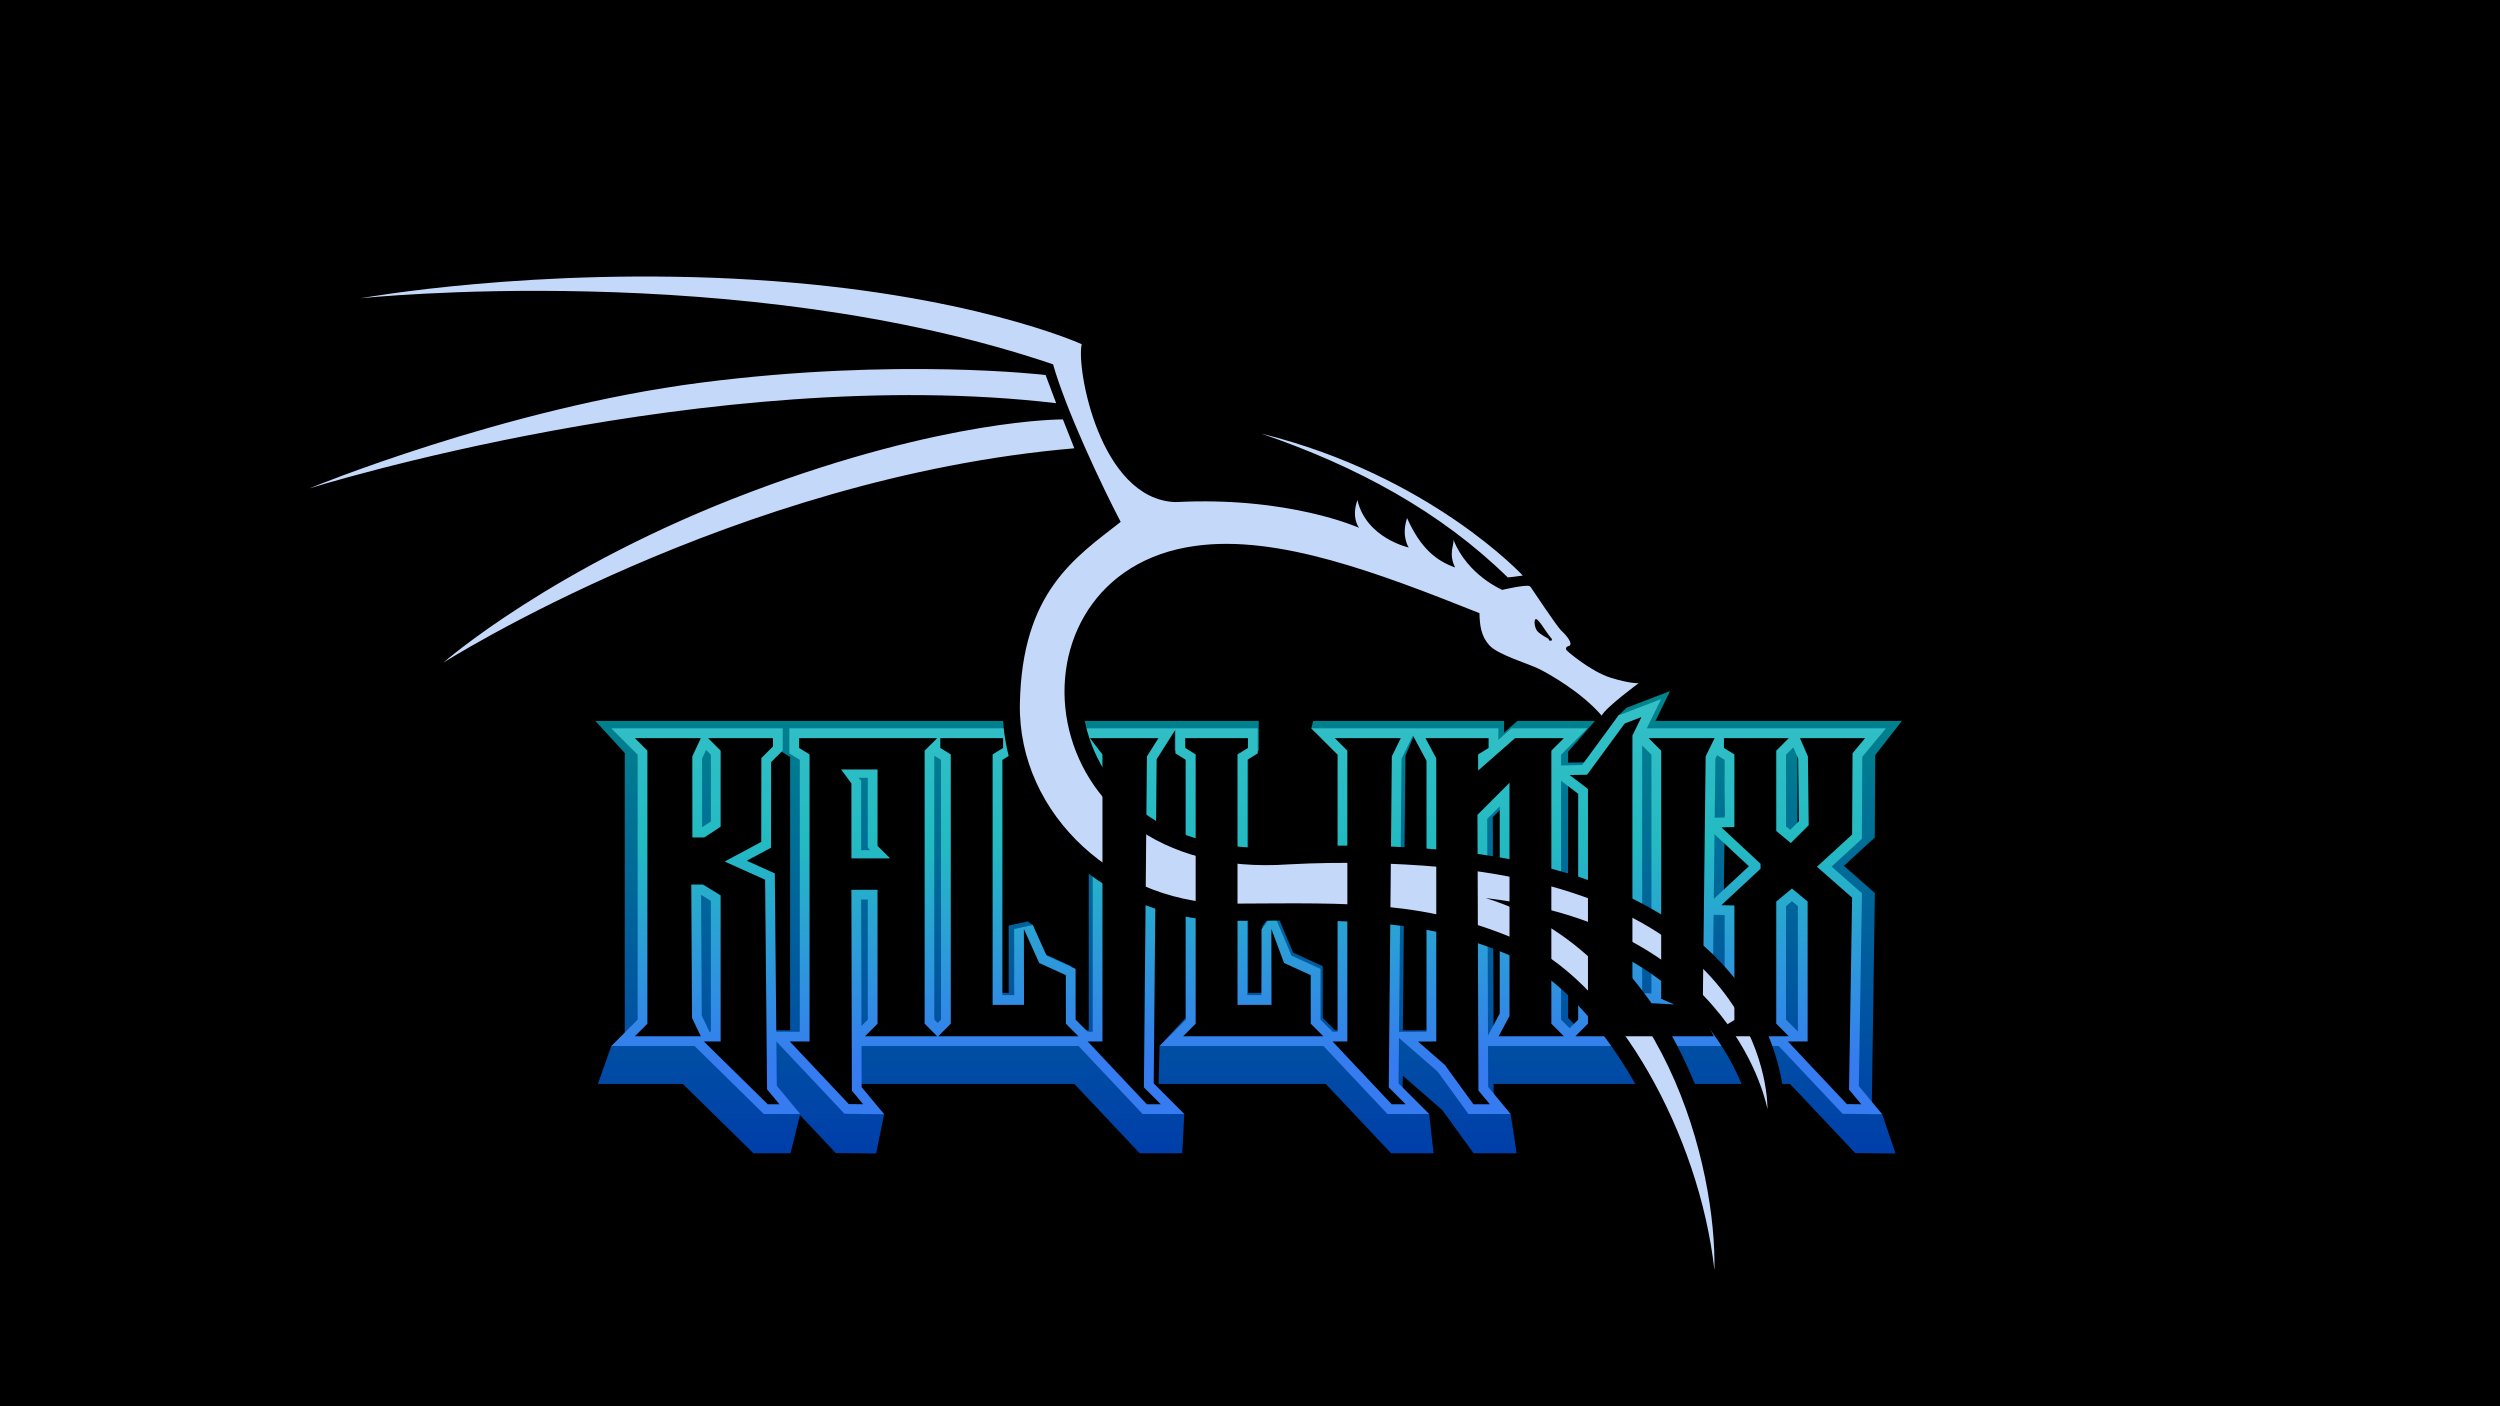 <?xml version="1.0" encoding="UTF-8" standalone="no"?>
<svg
   xmlns:dc="http://purl.org/dc/elements/1.1/"
   xmlns:cc="http://creativecommons.org/ns#"
   xmlns:rdf="http://www.w3.org/1999/02/22-rdf-syntax-ns#"
   xmlns:svg="http://www.w3.org/2000/svg"
   xmlns="http://www.w3.org/2000/svg"
   xmlns:xlink="http://www.w3.org/1999/xlink"
   xmlns:sodipodi="http://sodipodi.sourceforge.net/DTD/sodipodi-0.dtd"
   xmlns:inkscape="http://www.inkscape.org/namespaces/inkscape"
   width="3840"
   height="2160"
   version="1.1"
   viewBox="0 0 1016.025 571.514"
   id="svg8"
   sodipodi:docname="kali-ascii-base.svg"
   inkscape:version="1.0.2 (e86c870879, 2021-01-15)"
   inkscape:export-filename="/home/daniruiz/ascii.png"
   inkscape:export-xdpi="96"
   inkscape:export-ydpi="96">
  <defs
     id="defs12">
    <linearGradient
       inkscape:collect="always"
       id="linearGradient1078">
      <stop
         style="stop-color:#003eaa;stop-opacity:1"
         offset="0"
         id="stop1074" />
      <stop
         style="stop-color:#00868c;stop-opacity:1"
         offset="1"
         id="stop1076" />
    </linearGradient>
    <linearGradient
       id="linearGradient1066"
       x1="-23.82"
       x2="165.08"
       y1="-12.879"
       y2="-12.879"
       gradientTransform="matrix(0.658,0,0,0.658,21.237,76.4)"
       gradientUnits="userSpaceOnUse">
      <stop
         stop-color="#fd4949"
         offset="0"
         id="stop1060"
         style="stop-color:#367bf0;stop-opacity:1" />
      <stop
         stop-color="#f8de68"
         offset="1"
         id="stop1064"
         style="stop-color:#39c1c8;stop-opacity:1" />
    </linearGradient>
    <linearGradient
       id="linearGradient1009"
       x1="-23.82"
       x2="165.08"
       y1="-12.879"
       y2="-12.879"
       gradientTransform="matrix(0.658,0,0,0.658,21.237,76.4)"
       gradientUnits="userSpaceOnUse">
      <stop
         stop-color="#fd4949"
         offset="0"
         id="stop1003"
         style="stop-color:#367bf0;stop-opacity:1" />
      <stop
         stop-color="#fd7d00"
         offset=".544"
         id="stop1005"
         style="stop-color:#23bac2;stop-opacity:1" />
      <stop
         stop-color="#f8de68"
         offset="1"
         id="stop1007"
         style="stop-color:#39c1c8;stop-opacity:1" />
    </linearGradient>
    <linearGradient
       id="f"
       x1="-23.82"
       x2="165.08"
       y1="-12.879"
       y2="-12.879"
       gradientTransform="matrix(0.658,0,0,0.658,21.237,76.4)"
       gradientUnits="userSpaceOnUse">
      <stop
         stop-color="#fd4949"
         offset="0"
         id="stop19" />
      <stop
         stop-color="#fd7d00"
         offset=".544"
         id="stop21" />
      <stop
         stop-color="#f8de68"
         offset="1"
         id="stop23" />
    </linearGradient>
    <linearGradient
       id="a"
       x1="85.97"
       x2="54.856"
       y1="50.854"
       y2="-33.147"
       gradientTransform="matrix(0.658,0,0,0.658,21.275,76.24)"
       gradientUnits="userSpaceOnUse">
      <stop
         stop-color="#fd7d00"
         offset="0"
         id="stop26" />
      <stop
         stop-color="#f8de68"
         offset="1"
         id="stop28" />
    </linearGradient>
    <linearGradient
       inkscape:collect="always"
       xlink:href="#linearGradient1009"
       id="linearGradient983"
       x1="825.35"
       y1="432.438"
       x2="825.35"
       y2="268.76"
       gradientUnits="userSpaceOnUse"
       gradientTransform="translate(-17.992)" />
    <linearGradient
       inkscape:collect="always"
       xlink:href="#linearGradient1078"
       id="linearGradient1080"
       x1="516.756"
       y1="469.331"
       x2="516.756"
       y2="279.868"
       gradientUnits="userSpaceOnUse"
       gradientTransform="translate(8.467)" />
  </defs>
  <sodipodi:namedview
     pagecolor="#ffffff"
     bordercolor="#666666"
     borderopacity="1"
     objecttolerance="10"
     gridtolerance="10"
     guidetolerance="10"
     inkscape:pageopacity="0"
     inkscape:pageshadow="2"
     inkscape:window-width="3440"
     inkscape:window-height="1369"
     id="namedview10"
     showgrid="false"
     inkscape:zoom="0.3836709"
     inkscape:cx="928.39242"
     inkscape:cy="1033.3449"
     inkscape:window-x="0"
     inkscape:window-y="0"
     inkscape:window-maximized="1"
     inkscape:current-layer="svg8"
     inkscape:document-rotation="0"
     showguides="true"
     inkscape:guide-bbox="true"
     inkscape:snap-global="true" />
  <rect
     style="fill:#000000;fill-rule:evenodd;stroke-width:0.265;fill-opacity:1"
     id="rect830"
     width="1016.025"
     height="571.514"
     x="-1.3318142e-05"
     y="1.1582031e-05" />
  <path
     style="color:#000000;font-style:normal;font-variant:normal;font-weight:normal;font-stretch:normal;font-size:medium;line-height:normal;font-family:sans-serif;font-variant-ligatures:normal;font-variant-position:normal;font-variant-caps:normal;font-variant-numeric:normal;font-variant-alternates:normal;font-variant-east-asian:normal;font-feature-settings:normal;font-variation-settings:normal;text-indent:0;text-align:start;text-decoration:none;text-decoration-line:none;text-decoration-style:solid;text-decoration-color:#000000;letter-spacing:normal;word-spacing:normal;text-transform:none;writing-mode:lr-tb;direction:ltr;text-orientation:mixed;dominant-baseline:auto;baseline-shift:baseline;text-anchor:start;white-space:normal;shape-padding:0;shape-margin:0;inline-size:0;clip-rule:nonzero;display:inline;overflow:visible;visibility:visible;isolation:auto;mix-blend-mode:normal;color-interpolation:sRGB;color-interpolation-filters:linearRGB;solid-color:#000000;solid-opacity:1;vector-effect:none;fill:url(#linearGradient1080);fill-opacity:1;fill-rule:nonzero;stroke:none;stroke-width:1.02;stroke-linecap:butt;stroke-linejoin:miter;stroke-miterlimit:4;stroke-dasharray:none;stroke-dashoffset:0;stroke-opacity:1;color-rendering:auto;image-rendering:auto;shape-rendering:auto;text-rendering:auto;enable-background:accumulate;stop-color:#000000"
     d="m 678.727,280.86 -17.659,6.777 -3.296,3.117 -11.804,19.042 -8.679,0.157 v -4.445 l 10.922,-12.513 h -31.516 l -5.417,4.756 v -4.756 h -33.942 -3.023 -40.584 l -0.839,3.013 11.771,9.496 v 113.206 h -2.087 l -4.995,-4.999 v -21.039 l -12.029,-5.483 -7.481,-17.749 -4.887,6.859 -0.443,1.406 0.341,25.838 -5.845,-0.004 v -95.901 l 4.334,-2.679 v -11.966 h -34.103 v 11.966 l 4.336,2.681 v 106.07 l -10.554,11.403 -0.374,15.402 h 67.916 l 0.838,0.89 25.697,27.284 h 17.297 l -1.782,-15.946 -10.908,-0.451 0.173,-15.118 16.046,13.965 12.734,17.556 h 17.494 l -2.434,-15.946 -6.875,-0.562 -0.062,-11.672 h 26.442 14.767 52.507 6.624 20.133 l 0.84,0.892 25.627,27.203 16.414,0.181 -5.405,-15.948 -4.282,-0.485 1.285,-89.424 -12.593,-11.057 12.555,-11.489 0.177,-33.475 10.853,-13.919 h -31.537 -11.314 -22.716 -6.662 -27.932 z m -436.795,12.135 11.988,13.038 v 54.368 61.551 l -5.485,3.162 -5.434,15.402 h 34.496 l 1.022,1.004 27.673,27.171 h 15.106 l 3.924,-15.946 -13.804,-14.111 2.615,2.774 25.629,27.199 16.414,0.179 3.252,-15.948 -12.627,-12.322 h 22.015 19.103 48.811 l 0.84,0.892 25.703,27.282 h 17.297 l 0.852,-15.946 -13.543,-0.451 1.227,-144.894 9.023,-11.392 -0.563,-3.013 -44.3,-8e-5 1.765,3.013 7.567,10.806 v 111.895 h -2.085 l -4.995,-4.999 v -21.041 l -12.031,-5.481 -3.648,-11.255 -2.064,-1.441 -7.737,1.667 0.046,27.384 -4.911,-0.004 V 307.641 L 409.408,304.96 V 292.994 H 387.825 375.304 316.779 V 304.96 l 4.336,2.681 v 57.223 53.845 h -9.737 l -0.615,-64.022 -11.627,-5.24 10.045,-5.385 0.048,-35.48 7.838,-4.814 -0.288,-10.775 h -30.323 -13.112 z m 333.958,2.949 5.618,12.087 v 110.692 l -11.38,0.026 1.042,-111.582 z m 95.524,4.148 3.299,5.417 v 97.359 l -3.299,-0.201 z m 62.115,2.378 2.004,4.608 0.301,25.986 -3.597,3.597 -1.743,-1.446 v -29.708 z m -451.237,1.054 1.982,1.98 v 27.645 l -3.627,2.406 -0.024,-28.447 z m 419.645,2.191 3.123,1.93 v 23.873 l -4.119,0.088 0.281,-24.428 z m -325.043,0.229 2.744,1.697 v 106.07 l -1.372,1.374 -1.372,-1.374 z m -46.642,1.639 8.203,11.153 v 33.791 h 29.857 l -10.926,-10.926 v -34.018 z m 16,8.094 h 3.041 v 28.756 h -2.744 v -28.352 z m 291.037,0.653 7.078,5.373 v 92.009 l -3.539,3.541 -3.539,-3.537 z m -25.436,10.579 v 84.284 l -4.859,9.079 -0.323,-88.182 z m 89.01,11.585 14.24,13.238 -14.546,13.525 z m -420.647,25.088 4.049,2.487 v 52.64 h -0.574 l -3.19,-6.64 z m 66.339,1.948 h 2.738 v 48.181 l -2.613,2.615 z m 386.394,0.683 2.456,0.452 v 51.962 l -4.382,-4.915 V 366.664 Z m -31.41,4.053 3.52,0.098 v 41.211 l -2.479,2.187 -1.508,-2.814 z"
     id="path1056"
     sodipodi:nodetypes="cccccccccccccccccccccccccccccccccccccccccccccccccccccccccccccccccccccccccccccccccccccccccccccccccccccccccccccccccccccccccccccccccccccccccccccccccccccccccccccccccccccccccccccccccccccccccccccccccccccccccccccccccccccccc" />
  <path
     id="path1047"
     style="color:#000000;font-style:normal;font-variant:normal;font-weight:normal;font-stretch:normal;font-size:medium;line-height:normal;font-family:sans-serif;font-variant-ligatures:normal;font-variant-position:normal;font-variant-caps:normal;font-variant-numeric:normal;font-variant-alternates:normal;font-variant-east-asian:normal;font-feature-settings:normal;font-variation-settings:normal;text-indent:0;text-align:start;text-decoration:none;text-decoration-line:none;text-decoration-style:solid;text-decoration-color:#000000;letter-spacing:normal;word-spacing:normal;text-transform:none;writing-mode:lr-tb;direction:ltr;text-orientation:mixed;dominant-baseline:auto;baseline-shift:baseline;text-anchor:start;white-space:normal;shape-padding:0;shape-margin:0;inline-size:0;clip-rule:nonzero;display:inline;overflow:visible;visibility:visible;isolation:auto;mix-blend-mode:normal;color-interpolation:sRGB;color-interpolation-filters:linearRGB;solid-color:#000000;solid-opacity:1;vector-effect:none;fill:url(#linearGradient983);fill-opacity:1;fill-rule:nonzero;stroke:none;stroke-width:1;stroke-linecap:butt;stroke-linejoin:miter;stroke-miterlimit:4;stroke-dasharray:none;stroke-dashoffset:0;stroke-opacity:1;color-rendering:auto;image-rendering:auto;shape-rendering:auto;text-rendering:auto;enable-background:accumulate;stop-color:#000000"
     d="m 675.09,284.107 -17.319,6.646 -14.808,20.174 -8.512,0.154 v -4.36 l 10.711,-10.715 H 614.254 l -5.312,4.664 v -4.664 h -33.287 -2.965 -39.801 l 10.721,10.711 v 112.578 h -2.047 l -4.899,-4.902 v -20.633 l -11.797,-5.377 -7.336,-17.406 -4.793,6.726 -0.099,26.719 -5.733,-0.004 v -95.607 l 4.25,-2.627 V 296.008 H 478.028 434.93 l 9.152,11.996 v 111.293 h -2.045 l -4.898,-4.902 v -20.635 l -11.799,-5.375 -5.601,-12.451 -7.588,1.635 0.045,26.856 -4.816,-0.004 v -95.605 l 4.252,-2.629 V 296.008 H 390.465 378.186 320.789 V 306.185 l 4.252,2.629 v 56.119 54.363 h -9.549 l -0.604,-64.344 -11.402,-5.139 9.851,-5.281 0.047,-34.795 4.721,-4.721 v -9.009 h -27.055 -12.859 -29.767 l 10.719,10.711 v 53.838 53.838 l -10.709,10.718 h 33.83 l 1.002,0.984 27.139,26.647 h 14.814 l -9.52,-11.471 -0.17,-18.006 2.564,2.72 25.135,26.674 16.098,0.176 -9.154,-11.027 -0.039,-16.698 h 21.59 18.734 47.869 l 0.824,0.875 25.207,26.756 h 16.963 l -12.445,-12.447 1.203,-131.719 7.632,-12.069 v 9.677 l 4.252,2.629 V 414.394 l -10.717,10.718 h 66.606 l 0.822,0.873 25.201,26.758 h 16.963 l -12.445,-12.447 0.17,-18.459 15.736,13.695 12.488,17.217 h 17.156 l -9.129,-11 -0.061,-16.637 h 25.932 14.482 51.494 6.496 19.744 l 0.824,0.875 25.133,26.678 16.098,0.178 -9.5,-11.446 1.259,-78.357 -12.349,-10.844 12.313,-11.268 0.174,-33.348 9.605,-11.574 h -29.89 -11.096 -22.278 -6.533 -27.392 z m -100.854,14.793 5.51,10.297 v 110.113 l -11.16,0.026 1.022,-110.987 z m 93.162,4.069 3.754,3.756 v 97.037 l -3.754,-0.197 z m 61.435,0.775 1.965,4.52 0.295,25.484 -3.528,3.528 -1.709,-1.418 v -29.135 z m -441.867,1.034 1.944,1.941 v 27.112 l -3.556,2.359 -0.024,-27.898 z m 410.885,2.148 3.062,1.892 v 23.412 l -4.039,0.086 0.275,-23.957 z m -318.107,0.225 2.691,1.664 v 105.58 l -1.346,1.347 -1.346,-1.347 z m -30.83,8.944 h 3.764 v 28.344 l 0.925,1.092 h -3.613 v -28.271 z m 285.537,1.241 6.941,5.27 v 91.791 l -3.471,3.473 -3.471,-3.469 z m -24.945,10.375 v 84.215 l -4.766,8.905 -0.316,-88.037 z m 87.293,11.361 13.965,12.982 -14.266,13.264 z m -411.867,24.603 3.971,2.44 v 53.182 h -0.563 l -3.129,-6.512 z m 65.059,1.911 h 2.686 v 48.809 l -2.563,2.564 z m 378.275,0.67 2.408,2 v 50.959 l -4.816,-4.82 v -46.139 z m -31.842,5.531 4.49,0.096 v 40.416 l -3.469,2.145 -1.478,-2.76 z"
     sodipodi:nodetypes="ccccccccccccccccccccccccccccccccccccccccccccccccccccccccccccccccccccccccccccccccccccccccccccccccccccccccccccccccccccccccccccccccccccccccccccccccccccccccccccccccccccccccccccccccccccccccccccccccccccc" />
  <path
     style="color:#000000;font-style:normal;font-variant:normal;font-weight:normal;font-stretch:normal;font-size:medium;line-height:normal;font-family:sans-serif;font-variant-ligatures:normal;font-variant-position:normal;font-variant-caps:normal;font-variant-numeric:normal;font-variant-alternates:normal;font-variant-east-asian:normal;font-feature-settings:normal;font-variation-settings:normal;text-indent:0;text-align:start;text-decoration:none;text-decoration-line:none;text-decoration-style:solid;text-decoration-color:#000000;letter-spacing:normal;word-spacing:normal;text-transform:none;writing-mode:lr-tb;direction:ltr;text-orientation:mixed;dominant-baseline:auto;baseline-shift:baseline;text-anchor:start;white-space:normal;shape-padding:0;shape-margin:0;inline-size:0;clip-rule:nonzero;display:inline;overflow:visible;visibility:visible;isolation:auto;mix-blend-mode:normal;color-interpolation:sRGB;color-interpolation-filters:linearRGB;solid-color:#000000;solid-opacity:1;vector-effect:none;fill:#000000;fill-opacity:1;fill-rule:nonzero;stroke:none;stroke-linecap:butt;stroke-linejoin:miter;stroke-miterlimit:5;stroke-dasharray:none;stroke-dashoffset:0;stroke-opacity:1;paint-order:stroke fill markers;color-rendering:auto;image-rendering:auto;shape-rendering:auto;text-rendering:auto;enable-background:accumulate;stop-color:#000000"
     d="m 273.777,105.458 c -73.375,-1.12 -128.492,8.867 -128.492,8.867 l -9.841,15.17 11.823,-1.315 c 0,0 122.474,-12.553 237.572,14.93 -25.342,-0.509 -60.654,0.279 -100.854,5.457 -81.12,10.448 -160.945,43.445 -160.945,43.445 l -6.49,16.691 11.254,-3.533 c 0,0 135.349,-41.968 263.879,-37.01 -21.984,3.964 -51.934,11.222 -88.844,25.131 -81.727,30.798 -127.322,70.785 -127.322,70.785 l -6.101,19.884 14.482,-8.712 c 0,0 117.198,-74.242 252.723,-86.01 3.6,7.899 7.013,14.971 10.035,20.932 -8.135,6.274 -16.851,13.089 -24.119,23.344 -8.598,12.13 -14.599,28.635 -15.047,52.367 -0.935,49.593 43.659,89.993 95.561,88.348 l -0.195,0.002 c 45.886,-0.18 75.818,-1.611 113.729,15.344 16.818,8.108 33.985,26.514 47.32,49.746 13.353,23.262 22.96,51.222 25.898,77.672 l 14.108,14.045 -0.145,-14.672 c -0.493,-27.591 -4.58,-54.701 -19.326,-85.723 -7.948,-16.719 -18.968,-32.835 -33.422,-46.121 20.072,8.918 33.539,20.814 42.596,32.148 14.927,18.682 17.801,35.299 17.801,35.299 l 13.767,13.486 0.055,-11.952 0.076,-2.547 c 0,0 0.596,-24.097 -17.018,-48.945 -17.614,-24.848 -53.39,-50.502 -122.92,-56.676 -17.584,-1.561 -39.603,-2.265 -61.893,-1.047 l -0.055,0.002 -0.055,0.004 C 472.033,347.913 446.222,320.833 440.707,292.246 c -2.758,-14.294 -0.182,-28.995 7.414,-40.588 7.596,-11.593 20.069,-20.331 38.576,-22.848 l 0.014,-0.002 0.016,-0.002 c 29.675,-4.166 68.807,9.865 107.912,25.336 0.539,4.218 1.865,8.819 5.447,12.807 h 0.002 c 3.817,4.249 8.09,5.517 12.416,7.266 4.326,1.749 8.83,3.393 9.795,3.875 3.457,1.73 12.812,2.881 19.911,11.104 55.837,-22.242 37.005,-3.19 4.525,-25.867 -0.708,-0.499 -1.141,-0.867 -1.746,-1.326 0.054,-1.059 0.108,-2.173 -0.082,-2.842 -0.524,-1.844 -1.244,-2.893 -1.926,-3.865 -1.363,-1.944 -2.728,-3.297 -3.877,-4.32 l 0.004,0.002 c 0.835,0.745 0.294,0.294 -0.043,-0.143 -0.337,-0.437 -0.825,-1.097 -1.381,-1.869 -1.111,-1.544 -2.51,-3.558 -3.875,-5.547 -1.331,-1.94 -1.714,-2.526 -2.666,-3.938 l 2.184,-0.268 -9.285,-10.039 c 0,0 -24.646,-26.48 -69.904,-46.191 l -1.045,-4.486 -1.242,3.469 c -11.326,-4.798 -23.864,-9.161 -37.639,-12.566 l -3.943,13.426 c 12.583,4.295 24.57,9.207 36.008,14.701 l -1.201,3.352 c -0.419,1.168 -0.72,2.306 -0.941,3.41 -12.731,-3.773 -35.838,-8.741 -66.137,-7.23 -5.72,-0.201 -10.27,-2.661 -14.561,-7.059 -4.295,-4.403 -7.981,-10.768 -10.727,-17.564 -2.745,-6.797 -4.578,-14 -5.547,-19.887 -0.969,-5.887 -0.66,-11.272 -0.74,-10.951 l 1.422,-5.656 -5.309,-2.422 c 0,0 -47.296,-21.436 -136.301,-26.836 -11.12,-0.675 -21.975,-1.061 -32.457,-1.221 z m 285.705,98.85 c 2,1.099 3.998,2.199 5.955,3.344 l -0.23,0.691 c -0.294,0.884 -0.469,1.728 -0.656,2.574 -2.038,-1.64 -3.856,-3.853 -5.068,-6.609 z m -99.762,0.648 c 5.101,3.477 11.064,5.868 17.812,6.1 l 0.305,0.01 0.305,-0.016 c 44.57,-2.346 71.289,9.832 71.289,9.832 l 15.588,7.033 c -27.809,-9.722 -55.281,-16.48 -80.225,-12.982 -22.067,3.005 -38.633,14.154 -48.391,29.047 -9.76,14.896 -12.853,33.286 -9.451,50.918 6.804,35.263 40.63,67.37 97.404,63.369 l -0.109,0.008 c 21.489,-1.175 42.966,-0.491 59.889,1.012 7.012,0.623 13.418,1.54 19.664,2.531 l -1.578,7.48 c -32.181,-10.093 -61.527,-9.221 -99.422,-9.072 h -0.098 l -0.098,0.002 c -44.397,1.408 -81.884,-33.09 -81.111,-74.08 0.407,-21.562 5.497,-34.691 12.473,-44.533 6.976,-9.842 16.243,-16.54 25.797,-23.986 l 4.609,-3.594 -2.709,-5.178 c -0.546,-1.044 -1.33,-2.693 -1.943,-3.9 z m 113.77,24.941 4.926,1.078 c 2.3,1.889 4.658,3.401 7.072,4.57 -3.624,-1.404 -7.231,-2.869 -10.857,-4.213 z m 44.723,15.473 c 0.123,0.183 0.39,0.572 0.557,0.82 l -1.27,2.742 c -1.44,3.111 -0.948,4.573 -0.625,6.363 0.323,1.789 0.871,3.642 2.512,5.648 0.63,0.771 1.133,1.153 1.656,1.602 -1.15,-0.43 -2.115,-0.844 -3.289,-1.318 -3.86,-1.56 -7.616,-4.052 -7.246,-3.641 -1.897,-2.112 -2.119,-4.007 -2.244,-8.598 l -0.072,-2.637 1.738,0.732 2.234,-0.531 c 0,0 2.09,-0.497 4.369,-0.922 0.606,-0.113 1.108,-0.173 1.68,-0.262 z m 7.125,10.377 c 0.315,0.445 0.681,0.987 0.975,1.395 0.077,0.107 0.134,0.18 0.209,0.283 l -1.494,1.059 c -0.389,0.049 -0.737,0.048 -1.084,0.037 0.197,-0.846 0.556,-1.788 1.316,-2.715 0.025,-0.031 0.052,-0.028 0.078,-0.059 z m 16.543,3.619 c 0.028,0.022 0.172,0.308 0.215,0.363 -0.074,-0.065 -0.224,-0.188 -0.273,-0.232 -0.091,-0.083 -0.142,-0.138 -0.084,-0.078 0.029,0.03 0.017,-0.153 0.143,-0.053 z"
     id="path971"
     sodipodi:nodetypes="ccccccccccccccccsccccscccscsccccscccsssscccccsccccssccsssccccccccccccsssccccsccccccccccccsscccccccccsccccccccccccsccscccccsccscscscscssscssss" />
  <path
     style="color:#000000;font-style:normal;font-variant:normal;font-weight:normal;font-stretch:normal;font-size:medium;line-height:normal;font-family:sans-serif;font-variant-ligatures:normal;font-variant-position:normal;font-variant-caps:normal;font-variant-numeric:normal;font-variant-alternates:normal;font-variant-east-asian:normal;font-feature-settings:normal;font-variation-settings:normal;text-indent:0;text-align:start;text-decoration:none;text-decoration-line:none;text-decoration-style:solid;text-decoration-color:#000000;letter-spacing:normal;word-spacing:normal;text-transform:none;writing-mode:lr-tb;direction:ltr;text-orientation:mixed;dominant-baseline:auto;baseline-shift:baseline;text-anchor:start;white-space:normal;shape-padding:0;shape-margin:0;inline-size:0;clip-rule:nonzero;display:inline;overflow:visible;visibility:visible;opacity:1;isolation:auto;mix-blend-mode:normal;color-interpolation:sRGB;color-interpolation-filters:linearRGB;solid-color:#000000;solid-opacity:1;vector-effect:none;fill:#c4d9f9;fill-opacity:1;fill-rule:nonzero;stroke:none;stroke-width:14.007;stroke-linecap:butt;stroke-linejoin:miter;stroke-miterlimit:5;stroke-dasharray:none;stroke-dashoffset:0;stroke-opacity:1;paint-order:stroke fill markers;color-rendering:auto;image-rendering:auto;shape-rendering:auto;text-rendering:auto;enable-background:accumulate;stop-color:#000000"
     d="m 431.977,170.458 c 0,0 -47.511,-0.442 -126.668,29.388 -80.668,30.399 -125.169,69.493 -125.169,69.493 0,0 118.515,-75.357 256.475,-87.145 z m 180.791,64.222 6.13,-0.753 c 0,0 -37.7,-40.757 -106.369,-57.732 38.813,13.249 72.996,31.79 100.237,58.483 z m 11.087,17.196 c 0.852,-1.694 4.298,4.982 6.782,7.728 0.131,0.569 0.314,0.91 -1.046,0.711 -0.147,-0.584 -0.352,-0.745 -0.352,-0.745 0,0 -3.356,-1.746 -4.43,-3.059 -1.074,-1.313 -1.388,-3.699 -0.955,-4.635 z m 94.456,198.871 c 0,0 2.569,-86.348 -133.556,-98.436 -17.253,-1.532 -39.001,-2.226 -60.89,-1.03 -108.114,7.619 -119.277,-118.374 -38.112,-129.41 33.629,-4.721 75.017,11.199 115.51,27.311 0.134,4.907 0.585,9.248 4.034,13.087 3.447,3.837 16.057,7.518 20.136,9.558 4.079,2.041 17.19,9.361 25.52,19.008 1.501,-3.241 15.019,-13.183 15.019,-13.183 0,0 -3.359,0.266 -11.352,-2.211 -7.993,-2.477 -17.786,-10.794 -18.035,-11.293 -0.249,-0.5 -0.441,-1.295 1.367,-1.766 1.322,-1.248 -2.041,-4.871 -3.51,-6.18 -1.468,-1.31 -11.66,-16.572 -11.899,-16.926 -0.24,-0.353 -0.335,-0.714 -1.017,-1.116 -2.086,-0.541 -10.989,1.582 -10.989,1.582 0,0 -14.222,-6.003 -19.828,-20.379 0.216,2.562 -2.065,5.503 0.644,11.262 -7.387,-2.639 -13.88,-7.488 -19.502,-20.068 -2.49,7.481 0.684,11.965 0.684,11.965 0,0 -17.256,-3.775 -20.87,-19.283 -2.58,7.202 0.644,11.261 0.644,11.261 0,0 -28.516,-12.864 -74.537,-10.442 -30.965,-1.064 -40.477,-54.884 -38.145,-64.169 0,0 -45.769,-20.874 -133.82,-26.217 -88.051,-5.343 -159.277,7.546 -159.277,7.546 0,0 154.475,-16.294 281.442,26.848 5.298,18.627 19.785,49.325 27.484,64.039 -18.784,14.641 -40.111,28.617 -40.966,73.911 -0.854,45.292 40.186,82.74 88.336,81.214 45.793,-0.179 77.357,-1.638 116.723,15.997 37.648,18.091 71.088,77.867 77.213,132.995 0.852,-41.212 -19.592,-128.563 -92.974,-151.243 101.428,11.83 114.52,85.771 114.52,85.771 z m -289.085,-286.891 -4.28,-11.448 c 0,0 -60.228,-7.178 -140.066,3.106 -79.838,10.283 -159.171,42.974 -159.171,42.974 0,0 163.228,-51.144 303.514,-34.632"
     id="path973"
     sodipodi:nodetypes="ccccccccccccccccccccccscccccccccccccccccccccccccccccccccc" />
  <path
     style="fill:#000000;fill-opacity:1;stroke-width:2.126"
     d="m 286.046,423.266 h 6.827 v -59.371 l -7.165,-4.401 h -4.767 l 0.307,54.207 3.577,7.444 h -26.814 l 5.102,-5.105 v -55.482 -55.482 l -5.102,-5.098 h 26.814 l -3.464,7.437 0.029,32.949 h 4.855 l 6.635,-4.401 v -30.886 l -5.102,-5.098 h 26.359 v 3.398 l -4.718,4.719 -0.045,34.064 -14.862,7.967 16.434,7.404 0.799,85.194 5.023,6.052 h -4.739 z m 34.937,0 h 8.028 V 364.933 306.601 l -4.252,-2.628 v -3.997 h 56.12 l -5.102,5.098 v 110.964 l 5.102,5.105 h -29.336 l 5.102,-5.105 v -54.419 l -10.633,-0.004 0.195,81.632 4.589,5.529 -5.835,-0.064 z m 35.662,-79.503 v -31.036 h -14.796 l 4.168,5.667 v 30.471 h 15.73 z m 85.395,79.503 h 6.013 V 306.662 l -5.102,-6.686 h 27.872 l -4.702,7.437 -1.229,134.514 6.848,6.849 h -5.669 z m 99.525,0 h 6.013 V 305.074 l -5.102,-5.098 h 26.815 l -3.644,7.437 -1.237,134.514 6.848,6.849 h -5.669 z m 45.677,9.566 -10.967,-9.545 7.44,-0.016 V 308.202 l -4.401,-8.225 h 25.659 v 4.003 l -4.252,2.628 v 6.567 l 15.028,-13.197 h 19.835 l -5.102,5.104 v 110.964 l 5.102,5.1 h -26.509 l 4.401,-8.222 v -94.793 l -13.026,13.026 0.402,112.034 4.641,5.592 h -6.681 z m 139.374,-9.566 h 8.028 v -56.875 l -6.378,-5.293 -6.378,5.293 v 49.647 l 5.102,5.105 h -26.359 v -4.004 l 4.252,-2.628 v -46.516 l -5.315,-0.112 15.944,-14.822 v -2.011 l -15.944,-14.822 5.315,-0.112 v -29.51 l -4.252,-2.628 v -4.002 h 26.359 l -5.102,5.103 v 32.641 l 5.927,4.919 7.266,-7.265 -0.324,-27.956 -3.233,-7.442 h 26.485 l -5.116,6.165 -0.174,33.033 -14.297,13.086 14.297,12.553 -1.253,77.99 4.961,5.977 -5.835,-0.064 z M 386.405,416.038 V 306.601 l -4.252,-2.628 v -3.997 h 25.509 v 3.997 l -4.252,2.628 v 101.785 l 12.759,0.01 -0.05,-30.833 6.215,13.814 10.836,4.937 v 19.725 l 5.102,5.105 h -56.97 z m 99.526,0 V 306.601 l -4.252,-2.628 v -3.997 h 25.508 v 3.997 l -4.251,2.628 v 101.785 l 13.817,0.01 -0.05,-30.833 5.157,13.814 10.835,4.937 v 19.725 l 5.102,5.105 h -56.97 z m 159.431,0 v -95.402 l -7.44,-5.648 7.078,-0.129 15.282,-20.818 6.811,-2.614 -3.662,7.488 v 108.413 l 17.006,0.895 -5.315,-2.312 V 305.081 l -5.102,-5.105 h 26.815 l -3.643,7.443 -1.205,105.238 4.544,8.486 h -56.269 z"
     id="path888"
     sodipodi:nodetypes="ccccccccccccccccccccccccccccccccccccccccccccccccccccccccccccccccccccccccccccccccccccccccccccccccccccccccccccccccccccccccccccccccccccccccccccccccccccccccccccccccccccccccccccccccccccc" />
</svg>
